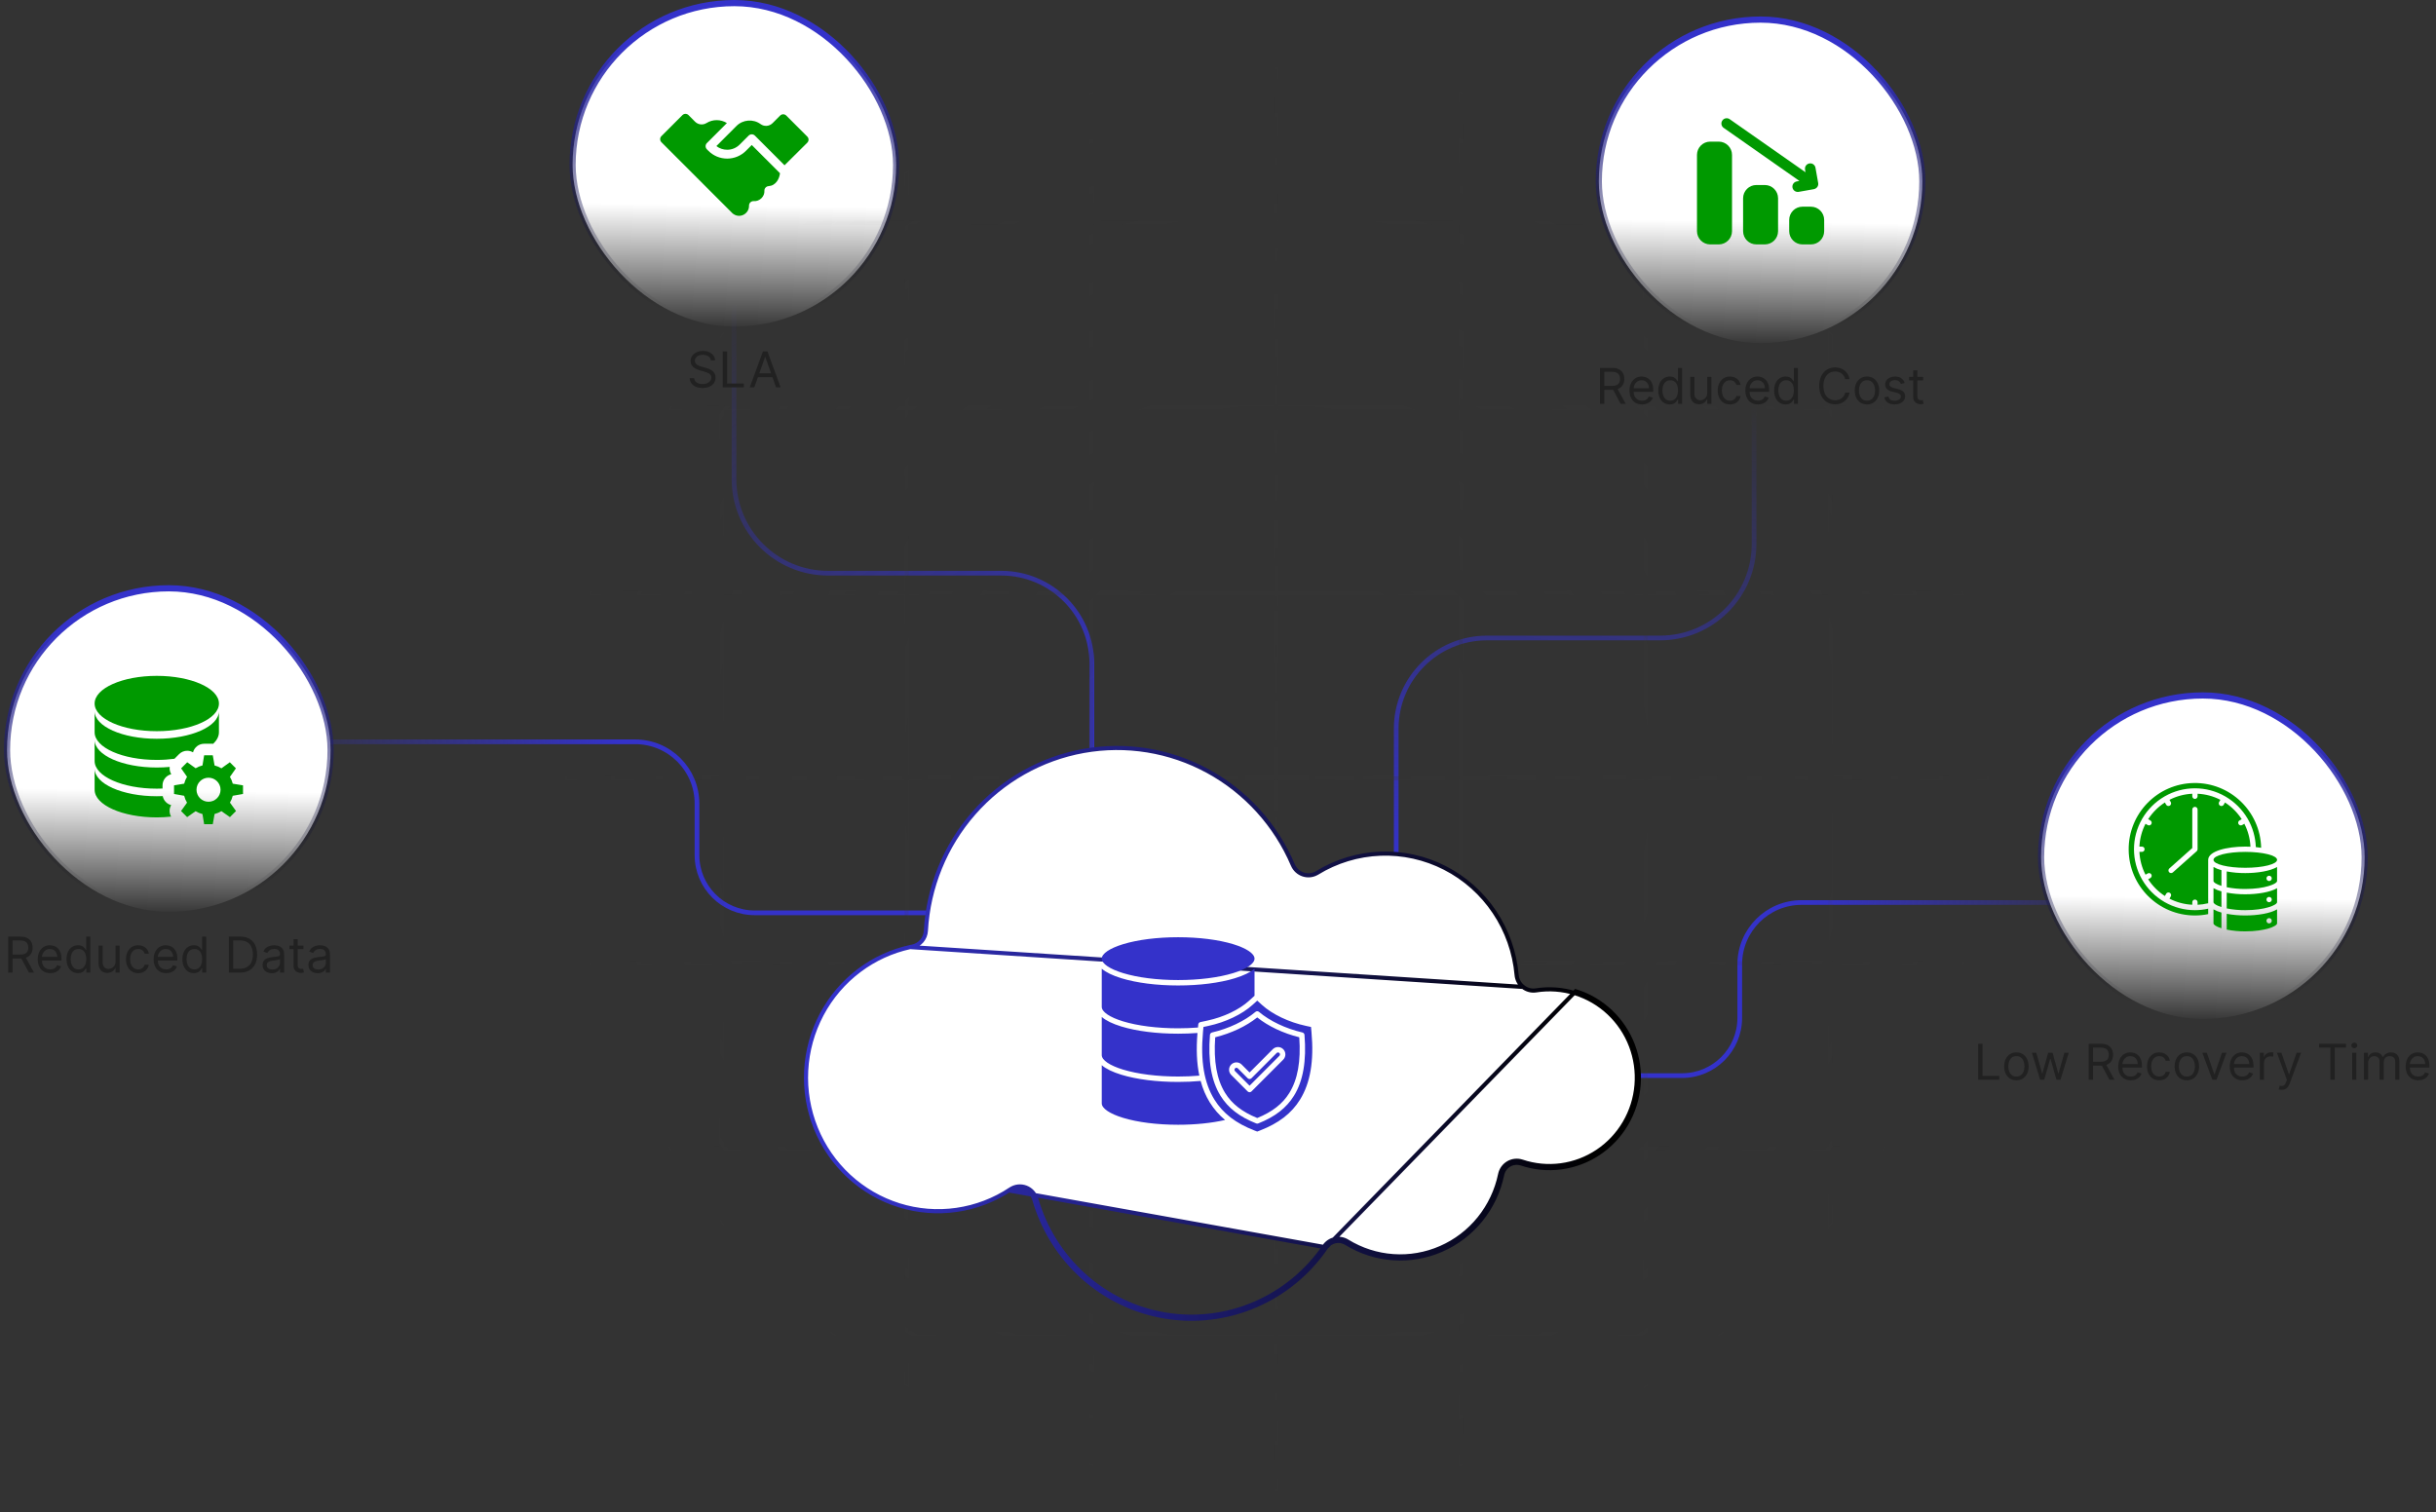<svg width="591" height="367" viewBox="0 0 591 367" fill="none" xmlns="http://www.w3.org/2000/svg">
<rect x="0" y="0" width="591" height="367" fill="#333333" stroke="none"/>
<path d="M264.895 185V161.084C264.895 148.934 255.045 139.084 242.895 139.084H200.898C188.295 139.084 178.079 128.868 178.079 116.266V74" stroke="url(#paint0_linear_810_5492)" stroke-width="1.141"/>
<path d="M338.738 209V176.811C338.738 164.661 348.588 154.811 360.738 154.811H402.735C415.337 154.811 425.554 144.595 425.554 131.993V78" stroke="url(#paint1_linear_810_5492)" stroke-width="1.141"/>
<path d="M502.388 219H437.083C428.798 219 422.083 225.716 422.083 234V247C422.083 254.732 415.815 261 408.083 261H372.664" stroke="url(#paint2_linear_810_5492)" stroke-width="1.141"/>
<path d="M78.293 180H154.099C162.384 180 169.099 186.716 169.099 195V207.5C169.099 215.232 175.367 221.5 183.099 221.5H224.98" stroke="url(#paint3_linear_810_5492)" stroke-width="1.141"/>
<rect x="1.707" y="142.75" width="78.5" height="78.5" rx="39.25" fill="url(#paint4_linear_810_5492)" stroke="url(#paint5_linear_810_5492)" stroke-width="1.5"/>
<g clip-path="url(#clip0_810_5492)">
<path d="M38.037 177.425C46.366 177.425 53.118 174.42 53.118 170.712C53.118 167.005 46.366 164 38.037 164C29.709 164 22.957 167.005 22.957 170.712C22.957 174.42 29.709 177.425 38.037 177.425Z" fill="#009900"/>
<path d="M41.529 195.364C40.472 195.095 39.683 194.233 39.484 193.18C39.007 193.201 38.524 193.212 38.037 193.212C29.707 193.212 22.957 190.21 22.957 186.5C22.957 188.048 22.957 189.083 22.957 191.632C22.957 195.341 29.707 198.345 38.037 198.345C39.235 198.345 40.396 198.276 41.514 198.158C41.029 197.297 41.007 196.235 41.529 195.364Z" fill="#009900"/>
<path d="M38.037 191.372C38.509 191.372 38.972 191.359 39.432 191.341V190.571C39.432 189.282 40.312 188.174 41.544 187.867C41.22 187.319 41.101 186.695 41.178 186.094C40.164 186.189 39.115 186.241 38.037 186.241C29.707 186.241 22.957 183.238 22.957 179.528C22.957 181.076 22.957 182.111 22.957 184.661C22.958 188.368 29.707 191.372 38.037 191.372Z" fill="#009900"/>
<path d="M38.036 184.398C39.525 184.398 40.962 184.299 42.322 184.12L43.449 182.993C43.988 182.452 44.702 182.175 45.422 182.175C45.906 182.175 46.391 182.301 46.828 182.556C47.146 181.341 48.248 180.475 49.525 180.475H51.617C51.655 180.475 51.692 180.484 51.729 180.485C52.611 179.633 53.115 178.686 53.115 177.686C53.115 176.323 53.115 174.904 53.115 172.554C53.115 176.262 46.365 179.266 38.035 179.266C29.704 179.266 22.957 176.262 22.957 172.554C22.957 174.102 22.957 175.137 22.957 177.686C22.957 181.394 29.706 184.398 38.036 184.398Z" fill="#009900"/>
<path d="M58.958 192.662V190.57L56.469 190.163C56.322 189.574 56.091 189.02 55.786 188.51L57.236 186.443L55.756 184.963L53.715 186.432C53.206 186.124 52.648 185.888 52.055 185.742L51.62 183.265H49.528L49.125 185.735C48.531 185.88 47.97 186.111 47.46 186.417L45.423 184.963L43.944 186.443L45.376 188.49C45.065 189.004 44.829 189.563 44.681 190.161L42.223 190.57V192.662L44.68 193.097C44.827 193.695 45.062 194.256 45.375 194.769L43.923 196.798L45.403 198.279L47.453 196.844C47.966 197.153 48.525 197.384 49.118 197.53L49.528 200H51.62L52.059 197.524C52.649 197.376 53.207 197.139 53.716 196.83L55.781 198.279L57.26 196.798L55.786 194.752C56.091 194.243 56.322 193.688 56.468 193.097L58.958 192.662ZM50.59 194.55C48.981 194.55 47.673 193.245 47.673 191.633C47.673 190.023 48.981 188.715 50.59 188.715C52.203 188.715 53.508 190.023 53.508 191.633C53.508 193.245 52.203 194.55 50.59 194.55Z" fill="#009900"/>
</g>
<path d="M1.994 236V227.273H4.943C5.625 227.273 6.185 227.389 6.622 227.622C7.06 227.852 7.384 228.169 7.594 228.572C7.804 228.976 7.909 229.435 7.909 229.949C7.909 230.463 7.804 230.919 7.594 231.317C7.384 231.714 7.061 232.027 6.626 232.254C6.192 232.479 5.636 232.591 4.96 232.591H2.574V231.636H4.926C5.392 231.636 5.767 231.568 6.051 231.432C6.338 231.295 6.545 231.102 6.673 230.852C6.804 230.599 6.869 230.298 6.869 229.949C6.869 229.599 6.804 229.294 6.673 229.033C6.543 228.771 6.334 228.57 6.047 228.428C5.76 228.283 5.381 228.21 4.909 228.21H3.051V236H1.994ZM6.102 232.08L8.25 236H7.023L4.909 232.08H6.102ZM12.208 236.136C11.577 236.136 11.033 235.997 10.576 235.719C10.121 235.438 9.77 235.045 9.523 234.543C9.279 234.037 9.157 233.449 9.157 232.778C9.157 232.108 9.279 231.517 9.523 231.006C9.77 230.491 10.114 230.091 10.554 229.804C10.998 229.514 11.515 229.369 12.105 229.369C12.446 229.369 12.783 229.426 13.115 229.54C13.448 229.653 13.75 229.838 14.023 230.094C14.296 230.347 14.513 230.682 14.675 231.099C14.837 231.517 14.918 232.031 14.918 232.642V233.068H9.873V232.199H13.895C13.895 231.83 13.821 231.5 13.674 231.21C13.529 230.92 13.321 230.692 13.052 230.524C12.784 230.357 12.469 230.273 12.105 230.273C11.705 230.273 11.358 230.372 11.066 230.571C10.776 230.767 10.553 231.023 10.397 231.338C10.24 231.653 10.162 231.991 10.162 232.352V232.932C10.162 233.426 10.248 233.845 10.418 234.189C10.591 234.53 10.831 234.79 11.138 234.969C11.445 235.145 11.802 235.233 12.208 235.233C12.472 235.233 12.711 235.196 12.924 235.122C13.14 235.045 13.326 234.932 13.482 234.781C13.638 234.628 13.759 234.437 13.844 234.21L14.816 234.483C14.713 234.812 14.541 235.102 14.3 235.352C14.059 235.599 13.76 235.793 13.405 235.932C13.05 236.068 12.651 236.136 12.208 236.136ZM18.919 236.136C18.374 236.136 17.892 235.999 17.475 235.723C17.057 235.445 16.73 235.053 16.495 234.547C16.259 234.038 16.141 233.438 16.141 232.744C16.141 232.057 16.259 231.46 16.495 230.955C16.73 230.449 17.059 230.058 17.479 229.783C17.899 229.507 18.385 229.369 18.936 229.369C19.363 229.369 19.699 229.44 19.946 229.582C20.196 229.722 20.387 229.881 20.517 230.06C20.651 230.236 20.755 230.381 20.828 230.494H20.914V227.273H21.919V236H20.948V234.994H20.828C20.755 235.114 20.649 235.264 20.513 235.446C20.377 235.625 20.182 235.786 19.929 235.928C19.677 236.067 19.34 236.136 18.919 236.136ZM19.056 235.233C19.459 235.233 19.8 235.128 20.078 234.918C20.357 234.705 20.569 234.411 20.713 234.036C20.858 233.658 20.931 233.222 20.931 232.727C20.931 232.239 20.86 231.811 20.718 231.445C20.576 231.075 20.365 230.788 20.087 230.584C19.809 230.376 19.465 230.273 19.056 230.273C18.63 230.273 18.274 230.382 17.99 230.601C17.709 230.817 17.497 231.111 17.355 231.483C17.216 231.852 17.147 232.267 17.147 232.727C17.147 233.193 17.218 233.616 17.36 233.997C17.505 234.375 17.718 234.676 17.999 234.901C18.283 235.122 18.635 235.233 19.056 235.233ZM28.026 233.324V229.455H29.032V236H28.026V234.892H27.958C27.804 235.224 27.566 235.507 27.242 235.74C26.918 235.97 26.509 236.085 26.015 236.085C25.605 236.085 25.242 235.996 24.924 235.817C24.605 235.635 24.355 235.362 24.174 234.999C23.992 234.632 23.901 234.17 23.901 233.614V229.455H24.907V233.545C24.907 234.023 25.04 234.403 25.307 234.688C25.577 234.972 25.921 235.114 26.338 235.114C26.588 235.114 26.843 235.05 27.101 234.922C27.363 234.794 27.581 234.598 27.758 234.334C27.936 234.07 28.026 233.733 28.026 233.324ZM33.533 236.136C32.919 236.136 32.391 235.991 31.947 235.702C31.504 235.412 31.163 235.013 30.925 234.504C30.686 233.996 30.567 233.415 30.567 232.761C30.567 232.097 30.689 231.51 30.933 231.001C31.18 230.49 31.524 230.091 31.965 229.804C32.408 229.514 32.925 229.369 33.516 229.369C33.976 229.369 34.391 229.455 34.76 229.625C35.129 229.795 35.432 230.034 35.668 230.341C35.903 230.648 36.05 231.006 36.106 231.415H35.101C35.024 231.116 34.854 230.852 34.59 230.622C34.328 230.389 33.976 230.273 33.533 230.273C33.141 230.273 32.797 230.375 32.501 230.58C32.209 230.781 31.98 231.067 31.815 231.436C31.653 231.803 31.572 232.233 31.572 232.727C31.572 233.233 31.652 233.673 31.811 234.048C31.973 234.423 32.2 234.714 32.493 234.922C32.788 235.129 33.135 235.233 33.533 235.233C33.794 235.233 34.031 235.188 34.244 235.097C34.457 235.006 34.638 234.875 34.785 234.705C34.933 234.534 35.038 234.33 35.101 234.091H36.106C36.05 234.477 35.909 234.825 35.685 235.135C35.463 235.442 35.169 235.686 34.803 235.868C34.439 236.047 34.016 236.136 33.533 236.136ZM40.321 236.136C39.69 236.136 39.146 235.997 38.689 235.719C38.234 235.438 37.883 235.045 37.636 234.543C37.392 234.037 37.27 233.449 37.27 232.778C37.27 232.108 37.392 231.517 37.636 231.006C37.883 230.491 38.227 230.091 38.668 229.804C39.111 229.514 39.628 229.369 40.219 229.369C40.56 229.369 40.896 229.426 41.229 229.54C41.561 229.653 41.864 229.838 42.136 230.094C42.409 230.347 42.626 230.682 42.788 231.099C42.95 231.517 43.031 232.031 43.031 232.642V233.068H37.986V232.199H42.008C42.008 231.83 41.935 231.5 41.787 231.21C41.642 230.92 41.435 230.692 41.165 230.524C40.898 230.357 40.582 230.273 40.219 230.273C39.818 230.273 39.472 230.372 39.179 230.571C38.889 230.767 38.666 231.023 38.51 231.338C38.354 231.653 38.276 231.991 38.276 232.352V232.932C38.276 233.426 38.361 233.845 38.531 234.189C38.705 234.53 38.945 234.79 39.251 234.969C39.558 235.145 39.915 235.233 40.321 235.233C40.585 235.233 40.824 235.196 41.037 235.122C41.253 235.045 41.439 234.932 41.595 234.781C41.751 234.628 41.872 234.437 41.957 234.21L42.929 234.483C42.827 234.812 42.655 235.102 42.413 235.352C42.172 235.599 41.874 235.793 41.519 235.932C41.163 236.068 40.764 236.136 40.321 236.136ZM47.033 236.136C46.487 236.136 46.006 235.999 45.588 235.723C45.17 235.445 44.844 235.053 44.608 234.547C44.372 234.038 44.254 233.438 44.254 232.744C44.254 232.057 44.372 231.46 44.608 230.955C44.844 230.449 45.172 230.058 45.592 229.783C46.013 229.507 46.499 229.369 47.05 229.369C47.476 229.369 47.812 229.44 48.06 229.582C48.31 229.722 48.5 229.881 48.631 230.06C48.764 230.236 48.868 230.381 48.942 230.494H49.027V227.273H50.033V236H49.061V234.994H48.942C48.868 235.114 48.763 235.264 48.626 235.446C48.49 235.625 48.295 235.786 48.043 235.928C47.79 236.067 47.453 236.136 47.033 236.136ZM47.169 235.233C47.572 235.233 47.913 235.128 48.192 234.918C48.47 234.705 48.682 234.411 48.827 234.036C48.972 233.658 49.044 233.222 49.044 232.727C49.044 232.239 48.973 231.811 48.831 231.445C48.689 231.075 48.479 230.788 48.2 230.584C47.922 230.376 47.578 230.273 47.169 230.273C46.743 230.273 46.388 230.382 46.104 230.601C45.822 230.817 45.611 231.111 45.469 231.483C45.33 231.852 45.26 232.267 45.26 232.727C45.26 233.193 45.331 233.616 45.473 233.997C45.618 234.375 45.831 234.676 46.112 234.901C46.396 235.122 46.749 235.233 47.169 235.233ZM58.219 236H55.526V227.273H58.338C59.185 227.273 59.909 227.447 60.511 227.797C61.114 228.143 61.575 228.642 61.896 229.293C62.217 229.94 62.378 230.716 62.378 231.619C62.378 232.528 62.216 233.311 61.892 233.967C61.568 234.621 61.097 235.124 60.477 235.476C59.858 235.825 59.105 236 58.219 236ZM56.582 235.062H58.151C58.872 235.062 59.47 234.923 59.945 234.645C60.419 234.366 60.773 233.97 61.006 233.456C61.239 232.942 61.355 232.33 61.355 231.619C61.355 230.915 61.24 230.308 61.01 229.8C60.78 229.288 60.436 228.896 59.979 228.624C59.521 228.348 58.952 228.21 58.27 228.21H56.582V235.062ZM65.94 236.153C65.526 236.153 65.149 236.075 64.811 235.919C64.473 235.76 64.204 235.531 64.006 235.233C63.807 234.932 63.707 234.568 63.707 234.142C63.707 233.767 63.781 233.463 63.929 233.23C64.077 232.994 64.274 232.81 64.521 232.676C64.769 232.543 65.041 232.443 65.34 232.378C65.641 232.31 65.943 232.256 66.247 232.216C66.645 232.165 66.967 232.126 67.215 232.101C67.465 232.072 67.646 232.026 67.76 231.96C67.876 231.895 67.935 231.781 67.935 231.619V231.585C67.935 231.165 67.82 230.838 67.59 230.605C67.362 230.372 67.017 230.256 66.554 230.256C66.074 230.256 65.697 230.361 65.425 230.571C65.152 230.781 64.96 231.006 64.849 231.244L63.895 230.903C64.065 230.506 64.293 230.196 64.577 229.974C64.864 229.75 65.176 229.594 65.514 229.506C65.855 229.415 66.19 229.369 66.52 229.369C66.73 229.369 66.972 229.395 67.244 229.446C67.52 229.494 67.785 229.595 68.041 229.749C68.3 229.902 68.514 230.134 68.685 230.443C68.855 230.753 68.94 231.168 68.94 231.688V236H67.935V235.114H67.883C67.815 235.256 67.702 235.408 67.543 235.57C67.383 235.732 67.172 235.869 66.908 235.983C66.644 236.097 66.321 236.153 65.94 236.153ZM66.094 235.25C66.492 235.25 66.827 235.172 67.099 235.016C67.375 234.859 67.582 234.658 67.722 234.411C67.864 234.163 67.935 233.903 67.935 233.631V232.71C67.892 232.761 67.798 232.808 67.653 232.851C67.511 232.891 67.347 232.926 67.159 232.957C66.974 232.986 66.794 233.011 66.618 233.034C66.445 233.054 66.304 233.071 66.196 233.085C65.935 233.119 65.69 233.175 65.463 233.251C65.239 233.325 65.057 233.437 64.918 233.588C64.781 233.736 64.713 233.937 64.713 234.193C64.713 234.543 64.842 234.807 65.101 234.986C65.362 235.162 65.693 235.25 66.094 235.25ZM73.623 229.455V230.307H70.231V229.455H73.623ZM71.219 227.886H72.225V234.125C72.225 234.409 72.266 234.622 72.348 234.764C72.434 234.903 72.541 234.997 72.672 235.045C72.806 235.091 72.946 235.114 73.094 235.114C73.205 235.114 73.296 235.108 73.367 235.097C73.438 235.082 73.495 235.071 73.537 235.062L73.742 235.966C73.674 235.991 73.579 236.017 73.456 236.043C73.334 236.071 73.179 236.085 72.992 236.085C72.708 236.085 72.429 236.024 72.157 235.902C71.887 235.78 71.662 235.594 71.483 235.344C71.307 235.094 71.219 234.778 71.219 234.398V227.886ZM77.061 236.153C76.647 236.153 76.27 236.075 75.932 235.919C75.594 235.76 75.326 235.531 75.127 235.233C74.928 234.932 74.829 234.568 74.829 234.142C74.829 233.767 74.902 233.463 75.05 233.23C75.198 232.994 75.395 232.81 75.642 232.676C75.89 232.543 76.162 232.443 76.461 232.378C76.762 232.31 77.064 232.256 77.368 232.216C77.766 232.165 78.088 232.126 78.336 232.101C78.586 232.072 78.767 232.026 78.881 231.96C78.998 231.895 79.056 231.781 79.056 231.619V231.585C79.056 231.165 78.941 230.838 78.711 230.605C78.483 230.372 78.138 230.256 77.675 230.256C77.195 230.256 76.819 230.361 76.546 230.571C76.273 230.781 76.081 231.006 75.971 231.244L75.016 230.903C75.186 230.506 75.414 230.196 75.698 229.974C75.985 229.75 76.297 229.594 76.635 229.506C76.976 229.415 77.311 229.369 77.641 229.369C77.851 229.369 78.093 229.395 78.365 229.446C78.641 229.494 78.907 229.595 79.162 229.749C79.421 229.902 79.635 230.134 79.806 230.443C79.976 230.753 80.061 231.168 80.061 231.688V236H79.056V235.114H79.005C78.936 235.256 78.823 235.408 78.664 235.57C78.505 235.732 78.293 235.869 78.029 235.983C77.765 236.097 77.442 236.153 77.061 236.153ZM77.215 235.25C77.613 235.25 77.948 235.172 78.221 235.016C78.496 234.859 78.704 234.658 78.843 234.411C78.985 234.163 79.056 233.903 79.056 233.631V232.71C79.013 232.761 78.919 232.808 78.775 232.851C78.632 232.891 78.468 232.926 78.28 232.957C78.096 232.986 77.915 233.011 77.739 233.034C77.566 233.054 77.425 233.071 77.317 233.085C77.056 233.119 76.811 233.175 76.584 233.251C76.36 233.325 76.178 233.437 76.039 233.588C75.902 233.736 75.834 233.937 75.834 234.193C75.834 234.543 75.963 234.807 76.222 234.986C76.483 235.162 76.814 235.25 77.215 235.25Z" fill="#212121"/>
<rect x="138.914" y="0.75" width="78.5" height="78.5" rx="39.25" fill="url(#paint6_linear_810_5492)" stroke="url(#paint7_linear_810_5492)" stroke-width="1.5"/>
<g clip-path="url(#clip1_810_5492)">
<path d="M182.387 35.186L180.977 36.597C179.769 37.806 178.13 38.485 176.422 38.485C174.701 38.485 173.083 37.815 171.866 36.597L171.502 36.232C171.083 35.813 171.083 35.133 171.502 34.714L176.352 29.86C174.863 28.931 172.956 28.899 171.408 29.857C170.512 30.413 169.362 30.272 168.611 29.514L167.048 27.936C166.64 27.523 165.973 27.521 165.562 27.932L160.471 33.027C160.062 33.437 160.062 34.101 160.471 34.511L177.725 51.775C178.491 52.415 179.462 52.553 180.328 52.142C181.017 51.815 181.745 51.054 181.722 49.899C181.719 49.73 181.752 49.56 181.826 49.407C182.027 48.992 182.451 48.765 182.882 48.8C183.547 48.855 184.221 48.6 184.73 48.1C185.228 47.613 185.491 46.958 185.452 46.302C185.418 45.715 185.883 45.208 186.47 45.166C187.317 45.105 188.008 44.702 188.524 43.968C188.906 43.424 189.16 42.727 189.235 42.038L182.387 35.186Z" fill="#009900"/>
<path d="M195.855 33.142L190.757 28.04C190.348 27.63 189.684 27.63 189.274 28.04L187.439 29.876C186.646 30.67 185.418 30.768 184.519 30.11C182.744 28.812 180.236 29.005 178.685 30.56L173.801 35.448C174.548 36.025 175.46 36.338 176.42 36.338C177.568 36.338 178.647 35.891 179.458 35.078L181.627 32.908C181.837 32.699 182.111 32.594 182.386 32.594C182.66 32.594 182.935 32.699 183.144 32.908L190.336 40.105L195.855 34.625C196.265 34.215 196.265 33.551 195.855 33.142Z" fill="#009900"/>
</g>
<path d="M172.462 87.454C172.411 87.023 172.204 86.688 171.84 86.449C171.477 86.21 171.031 86.091 170.502 86.091C170.116 86.091 169.778 86.153 169.488 86.278C169.201 86.403 168.977 86.575 168.815 86.794C168.656 87.013 168.576 87.261 168.576 87.54C168.576 87.773 168.631 87.973 168.742 88.141C168.856 88.305 169.001 88.443 169.177 88.554C169.353 88.662 169.538 88.751 169.731 88.822C169.924 88.891 170.102 88.946 170.263 88.989L171.15 89.227C171.377 89.287 171.63 89.369 171.908 89.474C172.19 89.579 172.458 89.723 172.714 89.905C172.972 90.084 173.185 90.314 173.353 90.595C173.521 90.876 173.604 91.222 173.604 91.631C173.604 92.102 173.481 92.528 173.234 92.909C172.989 93.29 172.631 93.592 172.16 93.817C171.691 94.041 171.121 94.153 170.451 94.153C169.826 94.153 169.285 94.053 168.827 93.851C168.373 93.649 168.015 93.368 167.754 93.007C167.495 92.646 167.349 92.227 167.315 91.75H168.406C168.434 92.079 168.545 92.352 168.738 92.568C168.934 92.781 169.181 92.94 169.479 93.046C169.781 93.148 170.104 93.199 170.451 93.199C170.854 93.199 171.217 93.133 171.538 93.003C171.859 92.869 172.113 92.685 172.3 92.449C172.488 92.21 172.582 91.932 172.582 91.614C172.582 91.324 172.501 91.088 172.339 90.906C172.177 90.724 171.964 90.577 171.7 90.463C171.435 90.349 171.15 90.25 170.843 90.165L169.769 89.858C169.087 89.662 168.548 89.382 168.15 89.019C167.752 88.655 167.553 88.179 167.553 87.591C167.553 87.102 167.685 86.676 167.95 86.312C168.217 85.946 168.575 85.662 169.023 85.46C169.475 85.256 169.979 85.153 170.536 85.153C171.099 85.153 171.599 85.254 172.036 85.456C172.474 85.655 172.82 85.928 173.076 86.274C173.335 86.621 173.471 87.014 173.485 87.454H172.462ZM175.342 94V85.273H176.399V93.062H180.456V94H175.342ZM183.001 94H181.893L185.097 85.273H186.188L189.393 94H188.285L185.677 86.653H185.609L183.001 94ZM183.41 90.591H187.876V91.528H183.41V90.591Z" fill="#212121"/>
<path opacity="0.3" d="M175.134 367L175.134 11M219.96 367L219.96 11M264.785 367L264.785 11M309.611 367L309.611 11M354.437 367L354.437 11M399.263 367L399.263 11M444.088 367L444.088 11M132.176 54.049H487.42M132.176 98.971H487.42M132.176 143.892H487.42M132.176 188.813H487.42M132.176 233.734H487.42M132.176 278.655H487.42M132.176 323.576H487.42" stroke="url(#paint8_radial_810_5492)"/>
<path d="M220.791 229.811L221.339 229.699C222.232 229.516 223.039 229.039 223.634 228.343C224.229 227.648 224.579 226.774 224.63 225.857C225.219 215.283 229.319 205.222 236.266 197.302C243.213 189.382 252.599 184.069 262.902 182.221C273.205 180.374 283.823 182.1 293.036 187.121C302.248 192.143 309.516 200.165 313.661 209.889L313.661 209.89C313.894 210.434 314.239 210.921 314.674 211.319C315.108 211.718 315.622 212.018 316.182 212.199C316.741 212.38 317.333 212.438 317.917 212.369C318.5 212.3 319.062 212.106 319.565 211.799L319.566 211.799C324.206 208.957 329.484 207.357 334.903 207.149C340.322 206.941 345.704 208.132 350.543 210.609C355.382 213.087 359.52 216.77 362.565 221.313C365.61 225.855 367.462 231.107 367.948 236.574C367.997 237.14 368.16 237.69 368.427 238.191C368.695 238.69 369.061 239.13 369.504 239.482L220.791 229.811ZM220.791 229.811C216.359 230.783 212.178 232.698 208.528 235.43C204.728 238.274 201.596 241.935 199.359 246.15C197.121 250.365 195.833 255.029 195.588 259.807C195.342 264.586 196.145 269.36 197.938 273.787C199.732 278.214 202.472 282.184 205.96 285.412C209.449 288.64 213.6 291.047 218.116 292.46C222.632 293.873 227.401 294.257 232.081 293.585C236.761 292.912 241.236 291.2 245.185 288.571L245.186 288.571C245.724 288.214 246.337 287.99 246.977 287.916C247.617 287.842 248.265 287.921 248.869 288.146C249.473 288.372 250.016 288.737 250.454 289.212C250.892 289.687 251.214 290.259 251.394 290.882L251.394 290.883C253.464 298.09 257.51 304.555 263.063 309.528C268.616 314.502 275.448 317.781 282.766 318.985C290.085 320.19 297.591 319.271 304.415 316.335C311.238 313.398 317.101 308.565 321.321 302.394L321.321 302.394C321.918 301.524 322.82 300.916 323.846 300.696C324.873 300.475 325.943 300.658 326.839 301.208L326.84 301.209C330.223 303.296 334.051 304.53 338.003 304.808C341.954 305.087 345.914 304.402 349.55 302.81C353.186 301.218 356.392 298.766 358.897 295.66C361.403 292.553 363.135 288.883 363.947 284.958C364.065 284.388 364.301 283.849 364.638 283.376C364.976 282.904 365.409 282.508 365.908 282.214L365.911 282.213C366.411 281.923 366.965 281.742 367.539 281.68C368.113 281.618 368.693 281.678 369.243 281.855L369.249 281.857C372.291 282.879 375.523 283.189 378.701 282.764C381.88 282.339 384.921 281.189 387.597 279.401C390.273 277.614 392.514 275.235 394.149 272.443C395.785 269.652 396.774 266.52 397.04 263.285C397.306 260.05 396.844 256.797 395.686 253.769C394.529 250.742 392.709 248.02 390.361 245.809C388.014 243.598 385.202 241.955 382.137 241.004C379.073 240.053 375.834 239.818 372.667 240.316C372.111 240.405 371.543 240.377 370.999 240.234C370.455 240.09 369.946 239.834 369.505 239.482L220.791 229.811ZM321.734 302.677C322.258 301.912 323.052 301.378 323.952 301.185C324.852 300.991 325.791 301.152 326.578 301.634C330.029 303.763 333.935 305.023 337.968 305.307C342 305.592 346.041 304.892 349.751 303.268C353.461 301.644 356.731 299.142 359.286 295.974C361.842 292.805 363.608 289.062 364.437 285.059C364.541 284.557 364.748 284.083 365.045 283.667C365.342 283.251 365.723 282.903 366.161 282.646C366.601 282.391 367.089 282.231 367.593 282.177C368.097 282.123 368.606 282.175 369.089 282.331C372.205 283.377 375.514 283.695 378.768 283.259C382.022 282.824 385.136 281.647 387.875 279.817C390.614 277.987 392.907 275.553 394.581 272.696C396.255 269.839 397.266 266.636 397.538 263.326C397.811 260.017 397.337 256.688 396.154 253.591C394.97 250.494 393.106 247.708 390.704 245.445C388.302 243.182 385.423 241.501 382.286 240.526L321.734 302.677ZM321.734 302.677C317.46 308.925 311.524 313.82 304.612 316.794C297.701 319.768 290.098 320.699 282.685 319.478C275.272 318.258 268.353 314.937 262.729 309.901C257.106 304.864 253.009 298.318 250.914 291.021C250.755 290.472 250.472 289.969 250.087 289.551C249.701 289.133 249.224 288.813 248.694 288.615C248.164 288.417 247.596 288.348 247.035 288.413C246.473 288.477 245.935 288.674 245.462 288.987L321.734 302.677Z" fill="white" stroke="url(#paint9_linear_810_5492)"/>
<path fill-rule="evenodd" clip-rule="evenodd" d="M267.297 232.618C267.297 231.409 269.23 230.098 272.463 229.112C276.035 228.022 280.78 227.422 285.829 227.422C290.878 227.422 295.625 228.022 299.196 229.112C302.429 230.098 304.362 231.409 304.362 232.618C304.362 233.828 302.429 235.138 299.196 236.125C295.624 237.214 290.878 237.814 285.829 237.814C280.78 237.814 276.034 237.214 272.463 236.125C269.23 235.138 267.297 233.828 267.297 232.618ZM285.829 239.126C280.655 239.126 275.771 238.507 272.083 237.38C269.922 236.722 268.32 235.938 267.297 235.055V244.322C267.297 245.535 269.225 246.848 272.454 247.832C276.016 248.92 280.767 249.519 285.83 249.519C287.464 249.519 289.081 249.454 290.644 249.331L290.71 248.597C290.732 248.31 290.943 248.075 291.223 248.015L292.919 247.651C296.861 246.803 300.63 245.015 302.996 242.868L304.363 241.627V235.055C303.34 235.938 301.738 236.722 299.577 237.38C295.889 238.507 291.004 239.126 285.829 239.126ZM285.829 250.831C280.642 250.831 275.752 250.212 272.07 249.088C269.917 248.432 268.315 247.649 267.297 246.766V256.027C267.297 257.241 269.225 258.552 272.454 259.538C276.016 260.624 280.767 261.223 285.83 261.223C287.581 261.223 289.309 261.15 290.973 261.008C290.339 258.009 290.192 254.574 290.522 250.656C288.996 250.771 287.42 250.831 285.829 250.831ZM285.829 262.536C280.642 262.536 275.752 261.917 272.07 260.793C269.917 260.136 268.315 259.353 267.297 258.47V267.731C267.297 268.945 269.225 270.256 272.454 271.242C276.016 272.329 280.767 272.927 285.83 272.927C289.969 272.927 293.952 272.518 297.215 271.769C295.742 270.54 294.523 269.134 293.518 267.518C292.549 265.959 291.808 264.223 291.286 262.297C289.522 262.455 287.687 262.536 285.829 262.536ZM291.857 250.446L291.969 249.197L293.192 248.934C297.353 248.04 301.345 246.136 303.876 243.84L305.019 242.803L306.162 243.84C308.688 246.136 312.684 248.04 316.841 248.934L318.065 249.197L318.18 250.446C318.814 257.43 317.907 262.788 315.404 266.824C313.328 270.178 310.221 272.566 305.631 274.342L305.02 274.578L304.403 274.342C299.814 272.566 296.711 270.178 294.631 266.824C292.129 262.787 291.219 257.43 291.857 250.446ZM304.778 272.607C304.854 272.637 304.934 272.653 305.019 272.653C305.1 272.653 305.179 272.637 305.26 272.607C309.336 270.989 312.087 268.857 313.922 265.901C316.158 262.293 316.997 257.457 316.484 251.12C316.462 250.836 316.256 250.6 315.98 250.535C311.926 249.588 308.082 247.765 305.439 245.533C305.198 245.328 304.841 245.328 304.595 245.533C301.952 247.765 298.112 249.588 294.054 250.535C293.777 250.6 293.576 250.836 293.55 251.12C293.041 257.458 293.881 262.293 296.113 265.901C297.946 268.857 300.701 270.989 304.778 272.607ZM294.822 251.7C298.742 250.721 302.326 249.028 305.019 246.883C307.711 249.028 311.296 250.721 315.216 251.7C315.626 257.513 314.836 261.935 312.809 265.208C311.167 267.857 308.688 269.794 305.019 271.29C301.348 269.794 298.866 267.857 297.228 265.208C295.196 261.935 294.411 257.513 294.822 251.7ZM301.237 258.31C300.541 257.612 299.407 257.612 298.71 258.31C298.014 259.008 298.014 260.145 298.71 260.842L302.697 264.841C302.827 264.969 302.996 265.034 303.161 265.034C303.33 265.034 303.496 264.969 303.625 264.841L311.322 257.126C312.022 256.427 312.022 255.292 311.322 254.593C310.625 253.895 309.491 253.895 308.795 254.593L303.161 260.24L301.237 258.31ZM303.626 261.632C303.372 261.888 302.956 261.888 302.697 261.632L300.314 259.238C300.22 259.145 300.095 259.098 299.974 259.098C299.849 259.098 299.729 259.145 299.635 259.238C299.447 259.425 299.447 259.728 299.635 259.915L303.162 263.449L310.4 256.197C310.587 256.011 310.587 255.707 310.4 255.521C310.212 255.334 309.908 255.334 309.725 255.521L303.626 261.632Z" fill="#3432CA"/>
<rect x="387.887" y="4.75" width="78.5" height="78.5" rx="39.25" fill="url(#paint10_linear_810_5492)" stroke="url(#paint11_linear_810_5492)" stroke-width="1.5"/>
<path d="M442.564 53.369V56.094C442.564 57.869 441.124 59.309 439.35 59.309H437.292C435.518 59.309 434.078 57.869 434.078 56.094V53.369C434.078 51.594 435.518 50.154 437.292 50.154H439.35C441.124 50.154 442.564 51.594 442.564 53.369Z" fill="#009900"/>
<path d="M431.38 48.11V56.094C431.38 57.868 429.94 59.308 428.166 59.308H426.109C424.335 59.308 422.895 57.868 422.895 56.094V48.11C422.895 46.336 424.335 44.895 426.109 44.895H428.166C429.94 44.895 431.38 46.336 431.38 48.11Z" fill="#009900"/>
<path d="M420.206 37.581V56.095C420.206 57.869 418.753 59.309 416.991 59.309H414.921C413.147 59.309 411.707 57.869 411.707 56.095V37.581C411.707 35.806 413.147 34.366 414.921 34.366H416.991C418.753 34.366 420.206 35.806 420.206 37.581Z" fill="#009900"/>
<path d="M418.173 31.023C417.595 30.625 417.453 29.814 417.865 29.236C418.263 28.657 419.073 28.516 419.652 28.927L438.038 41.797L437.922 41.154C437.806 40.447 438.269 39.779 438.976 39.663C439.671 39.535 440.339 40.01 440.455 40.705C440.478 40.834 441.153 44.649 441.111 44.407C441.215 45.033 440.89 45.697 440.082 45.899H440.069C435.915 46.619 436.458 46.567 436.135 46.567C435.531 46.567 434.991 46.13 434.875 45.513C434.746 44.806 435.222 44.15 435.916 44.022L436.559 43.906L418.173 31.023Z" fill="#009900"/>
<path d="M388.168 98V89.273H391.117C391.799 89.273 392.358 89.389 392.796 89.622C393.233 89.852 393.557 90.169 393.768 90.572C393.978 90.976 394.083 91.435 394.083 91.949C394.083 92.463 393.978 92.919 393.768 93.317C393.557 93.715 393.235 94.027 392.8 94.254C392.366 94.479 391.81 94.591 391.134 94.591H388.748V93.636H391.1C391.566 93.636 391.941 93.568 392.225 93.432C392.512 93.296 392.719 93.102 392.847 92.852C392.978 92.599 393.043 92.298 393.043 91.949C393.043 91.599 392.978 91.294 392.847 91.033C392.716 90.771 392.508 90.57 392.221 90.428C391.934 90.283 391.555 90.21 391.083 90.21H389.225V98H388.168ZM392.276 94.079L394.424 98H393.197L391.083 94.079H392.276ZM398.382 98.136C397.751 98.136 397.207 97.997 396.749 97.719C396.295 97.438 395.944 97.046 395.697 96.543C395.453 96.037 395.33 95.449 395.33 94.778C395.33 94.108 395.453 93.517 395.697 93.006C395.944 92.492 396.288 92.091 396.728 91.804C397.171 91.514 397.688 91.369 398.279 91.369C398.62 91.369 398.957 91.426 399.289 91.54C399.622 91.653 399.924 91.838 400.197 92.094C400.47 92.347 400.687 92.682 400.849 93.099C401.011 93.517 401.092 94.031 401.092 94.642V95.068H396.046V94.199H400.069C400.069 93.829 399.995 93.5 399.847 93.21C399.703 92.921 399.495 92.692 399.225 92.524C398.958 92.356 398.643 92.273 398.279 92.273C397.879 92.273 397.532 92.372 397.24 92.571C396.95 92.767 396.727 93.023 396.57 93.338C396.414 93.653 396.336 93.992 396.336 94.352V94.932C396.336 95.426 396.421 95.845 396.592 96.189C396.765 96.53 397.005 96.79 397.312 96.969C397.619 97.145 397.975 97.233 398.382 97.233C398.646 97.233 398.884 97.196 399.097 97.122C399.313 97.046 399.499 96.932 399.656 96.781C399.812 96.628 399.933 96.438 400.018 96.21L400.99 96.483C400.887 96.812 400.715 97.102 400.474 97.352C400.232 97.599 399.934 97.793 399.579 97.932C399.224 98.068 398.825 98.136 398.382 98.136ZM405.093 98.136C404.548 98.136 404.066 97.999 403.649 97.723C403.231 97.445 402.904 97.053 402.669 96.547C402.433 96.038 402.315 95.438 402.315 94.744C402.315 94.057 402.433 93.46 402.669 92.954C402.904 92.449 403.232 92.058 403.653 91.783C404.073 91.507 404.559 91.369 405.11 91.369C405.536 91.369 405.873 91.44 406.12 91.582C406.37 91.722 406.561 91.881 406.691 92.06C406.825 92.236 406.928 92.381 407.002 92.494H407.088V89.273H408.093V98H407.122V96.994H407.002C406.928 97.114 406.823 97.264 406.687 97.446C406.551 97.625 406.356 97.785 406.103 97.928C405.85 98.067 405.514 98.136 405.093 98.136ZM405.23 97.233C405.633 97.233 405.974 97.128 406.252 96.918C406.531 96.704 406.742 96.41 406.887 96.035C407.032 95.658 407.105 95.222 407.105 94.727C407.105 94.239 407.034 93.811 406.892 93.445C406.749 93.075 406.539 92.788 406.261 92.584C405.982 92.376 405.639 92.273 405.23 92.273C404.803 92.273 404.448 92.382 404.164 92.601C403.883 92.817 403.671 93.111 403.529 93.483C403.39 93.852 403.32 94.267 403.32 94.727C403.32 95.193 403.392 95.617 403.534 95.997C403.678 96.375 403.892 96.676 404.173 96.901C404.457 97.122 404.809 97.233 405.23 97.233ZM414.2 95.324V91.454H415.205V98H414.2V96.892H414.132C413.978 97.224 413.74 97.507 413.416 97.74C413.092 97.97 412.683 98.085 412.188 98.085C411.779 98.085 411.416 97.996 411.097 97.817C410.779 97.635 410.529 97.362 410.347 96.999C410.166 96.632 410.075 96.171 410.075 95.614V91.454H411.08V95.546C411.08 96.023 411.214 96.403 411.481 96.688C411.751 96.972 412.095 97.114 412.512 97.114C412.762 97.114 413.017 97.05 413.275 96.922C413.536 96.794 413.755 96.598 413.931 96.334C414.11 96.07 414.2 95.733 414.2 95.324ZM419.706 98.136C419.093 98.136 418.564 97.992 418.121 97.702C417.678 97.412 417.337 97.013 417.099 96.504C416.86 95.996 416.741 95.415 416.741 94.761C416.741 94.097 416.863 93.51 417.107 93.001C417.354 92.49 417.698 92.091 418.138 91.804C418.581 91.514 419.099 91.369 419.689 91.369C420.15 91.369 420.564 91.454 420.934 91.625C421.303 91.796 421.606 92.034 421.841 92.341C422.077 92.648 422.224 93.006 422.28 93.415H421.275C421.198 93.117 421.028 92.852 420.763 92.622C420.502 92.389 420.15 92.273 419.706 92.273C419.314 92.273 418.971 92.375 418.675 92.579C418.383 92.781 418.154 93.067 417.989 93.436C417.827 93.803 417.746 94.233 417.746 94.727C417.746 95.233 417.826 95.673 417.985 96.048C418.147 96.423 418.374 96.715 418.667 96.922C418.962 97.129 419.309 97.233 419.706 97.233C419.968 97.233 420.205 97.188 420.418 97.097C420.631 97.006 420.812 96.875 420.959 96.704C421.107 96.534 421.212 96.329 421.275 96.091H422.28C422.224 96.477 422.083 96.825 421.858 97.135C421.637 97.442 421.343 97.686 420.976 97.868C420.613 98.047 420.189 98.136 419.706 98.136ZM426.495 98.136C425.864 98.136 425.32 97.997 424.863 97.719C424.408 97.438 424.057 97.046 423.81 96.543C423.566 96.037 423.444 95.449 423.444 94.778C423.444 94.108 423.566 93.517 423.81 93.006C424.057 92.492 424.401 92.091 424.841 91.804C425.285 91.514 425.802 91.369 426.393 91.369C426.733 91.369 427.07 91.426 427.403 91.54C427.735 91.653 428.037 91.838 428.31 92.094C428.583 92.347 428.8 92.682 428.962 93.099C429.124 93.517 429.205 94.031 429.205 94.642V95.068H424.16V94.199H428.182C428.182 93.829 428.108 93.5 427.961 93.21C427.816 92.921 427.608 92.692 427.339 92.524C427.072 92.356 426.756 92.273 426.393 92.273C425.992 92.273 425.645 92.372 425.353 92.571C425.063 92.767 424.84 93.023 424.684 93.338C424.528 93.653 424.449 93.992 424.449 94.352V94.932C424.449 95.426 424.535 95.845 424.705 96.189C424.878 96.53 425.118 96.79 425.425 96.969C425.732 97.145 426.089 97.233 426.495 97.233C426.759 97.233 426.998 97.196 427.211 97.122C427.427 97.046 427.613 96.932 427.769 96.781C427.925 96.628 428.046 96.438 428.131 96.21L429.103 96.483C429.001 96.812 428.829 97.102 428.587 97.352C428.346 97.599 428.047 97.793 427.692 97.932C427.337 98.068 426.938 98.136 426.495 98.136ZM433.206 98.136C432.661 98.136 432.18 97.999 431.762 97.723C431.344 97.445 431.018 97.053 430.782 96.547C430.546 96.038 430.428 95.438 430.428 94.744C430.428 94.057 430.546 93.46 430.782 92.954C431.018 92.449 431.346 92.058 431.766 91.783C432.187 91.507 432.672 91.369 433.224 91.369C433.65 91.369 433.986 91.44 434.233 91.582C434.483 91.722 434.674 91.881 434.805 92.06C434.938 92.236 435.042 92.381 435.116 92.494H435.201V89.273H436.206V98H435.235V96.994H435.116C435.042 97.114 434.937 97.264 434.8 97.446C434.664 97.625 434.469 97.785 434.216 97.928C433.964 98.067 433.627 98.136 433.206 98.136ZM433.343 97.233C433.746 97.233 434.087 97.128 434.366 96.918C434.644 96.704 434.856 96.41 435.001 96.035C435.145 95.658 435.218 95.222 435.218 94.727C435.218 94.239 435.147 93.811 435.005 93.445C434.863 93.075 434.653 92.788 434.374 92.584C434.096 92.376 433.752 92.273 433.343 92.273C432.917 92.273 432.562 92.382 432.278 92.601C431.996 92.817 431.785 93.111 431.643 93.483C431.503 93.852 431.434 94.267 431.434 94.727C431.434 95.193 431.505 95.617 431.647 95.997C431.792 96.375 432.005 96.676 432.286 96.901C432.57 97.122 432.922 97.233 433.343 97.233ZM448.722 92H447.665C447.603 91.696 447.493 91.429 447.337 91.199C447.184 90.969 446.996 90.776 446.775 90.619C446.556 90.46 446.313 90.341 446.046 90.261C445.779 90.182 445.501 90.142 445.211 90.142C444.682 90.142 444.204 90.276 443.775 90.543C443.349 90.81 443.009 91.203 442.756 91.723C442.506 92.243 442.381 92.881 442.381 93.636C442.381 94.392 442.506 95.03 442.756 95.55C443.009 96.07 443.349 96.463 443.775 96.73C444.204 96.997 444.682 97.131 445.211 97.131C445.501 97.131 445.779 97.091 446.046 97.011C446.313 96.932 446.556 96.814 446.775 96.658C446.996 96.499 447.184 96.304 447.337 96.074C447.493 95.841 447.603 95.574 447.665 95.273H448.722C448.643 95.719 448.498 96.118 448.287 96.47C448.077 96.822 447.816 97.122 447.503 97.369C447.191 97.614 446.84 97.8 446.451 97.928C446.064 98.055 445.651 98.119 445.211 98.119C444.466 98.119 443.805 97.938 443.225 97.574C442.645 97.21 442.189 96.693 441.857 96.023C441.525 95.352 441.358 94.557 441.358 93.636C441.358 92.716 441.525 91.921 441.857 91.25C442.189 90.579 442.645 90.062 443.225 89.699C443.805 89.335 444.466 89.153 445.211 89.153C445.651 89.153 446.064 89.217 446.451 89.345C446.84 89.473 447.191 89.66 447.503 89.908C447.816 90.152 448.077 90.45 448.287 90.803C448.498 91.152 448.643 91.551 448.722 92ZM452.953 98.136C452.362 98.136 451.843 97.996 451.397 97.715C450.954 97.433 450.607 97.04 450.357 96.534C450.11 96.028 449.987 95.438 449.987 94.761C449.987 94.079 450.11 93.484 450.357 92.976C450.607 92.467 450.954 92.072 451.397 91.791C451.843 91.51 452.362 91.369 452.953 91.369C453.544 91.369 454.061 91.51 454.504 91.791C454.95 92.072 455.296 92.467 455.544 92.976C455.794 93.484 455.919 94.079 455.919 94.761C455.919 95.438 455.794 96.028 455.544 96.534C455.296 97.04 454.95 97.433 454.504 97.715C454.061 97.996 453.544 98.136 452.953 98.136ZM452.953 97.233C453.401 97.233 453.771 97.118 454.061 96.888C454.35 96.658 454.565 96.355 454.704 95.98C454.843 95.605 454.913 95.199 454.913 94.761C454.913 94.324 454.843 93.916 454.704 93.538C454.565 93.16 454.35 92.855 454.061 92.622C453.771 92.389 453.401 92.273 452.953 92.273C452.504 92.273 452.134 92.389 451.845 92.622C451.555 92.855 451.34 93.16 451.201 93.538C451.062 93.916 450.992 94.324 450.992 94.761C450.992 95.199 451.062 95.605 451.201 95.98C451.34 96.355 451.555 96.658 451.845 96.888C452.134 97.118 452.504 97.233 452.953 97.233ZM462.09 92.921L461.187 93.176C461.13 93.026 461.046 92.879 460.935 92.737C460.827 92.592 460.68 92.473 460.492 92.379C460.305 92.285 460.064 92.239 459.772 92.239C459.371 92.239 459.037 92.331 458.77 92.516C458.506 92.697 458.374 92.929 458.374 93.21C458.374 93.46 458.465 93.658 458.647 93.803C458.829 93.947 459.113 94.068 459.499 94.165L460.471 94.403C461.056 94.546 461.492 94.763 461.779 95.055C462.066 95.345 462.209 95.719 462.209 96.176C462.209 96.551 462.101 96.886 461.885 97.182C461.672 97.477 461.374 97.71 460.991 97.881C460.607 98.051 460.161 98.136 459.653 98.136C458.985 98.136 458.432 97.992 457.995 97.702C457.557 97.412 457.28 96.989 457.164 96.432L458.118 96.193C458.209 96.546 458.381 96.81 458.634 96.986C458.89 97.162 459.224 97.25 459.635 97.25C460.104 97.25 460.476 97.151 460.752 96.952C461.03 96.75 461.17 96.508 461.17 96.227C461.17 96 461.09 95.81 460.931 95.656C460.772 95.5 460.528 95.383 460.198 95.307L459.107 95.051C458.508 94.909 458.067 94.689 457.786 94.391C457.508 94.09 457.368 93.713 457.368 93.261C457.368 92.892 457.472 92.565 457.68 92.281C457.89 91.997 458.175 91.774 458.536 91.612C458.9 91.45 459.312 91.369 459.772 91.369C460.42 91.369 460.928 91.511 461.297 91.796C461.67 92.079 461.934 92.454 462.09 92.921ZM466.57 91.454V92.307H463.178V91.454H466.57ZM464.166 89.886H465.172V96.125C465.172 96.409 465.213 96.622 465.296 96.764C465.381 96.903 465.489 96.997 465.619 97.046C465.753 97.091 465.894 97.114 466.041 97.114C466.152 97.114 466.243 97.108 466.314 97.097C466.385 97.082 466.442 97.071 466.485 97.062L466.689 97.966C466.621 97.992 466.526 98.017 466.404 98.043C466.281 98.071 466.127 98.085 465.939 98.085C465.655 98.085 465.377 98.024 465.104 97.902C464.834 97.78 464.61 97.594 464.431 97.344C464.254 97.094 464.166 96.778 464.166 96.398V89.886Z" fill="#212121"/>
<rect x="495.191" y="168.75" width="78.5" height="78.5" rx="39.25" fill="url(#paint12_linear_810_5492)" stroke="url(#paint13_linear_810_5492)" stroke-width="1.5"/>
<g clip-path="url(#clip2_810_5492)">
<path d="M540.227 216.601V220.433C541.708 220.726 543.216 220.868 544.727 220.857C549.509 220.857 552.441 219.61 552.441 218.929V215.521C550.782 216.499 547.742 217 544.727 217C543.217 217.007 541.711 216.873 540.227 216.601ZM550.512 217.643C550.867 217.643 551.155 217.931 551.155 218.286C551.155 218.641 550.867 218.929 550.512 218.929C550.157 218.929 549.869 218.641 549.869 218.286C549.869 217.931 550.157 217.643 550.512 217.643Z" fill="#009900"/>
<path d="M540.227 221.744V225.575C541.708 225.868 543.216 226.011 544.727 226C549.509 226 552.441 224.753 552.441 224.071V220.664C550.782 221.641 547.742 222.143 544.727 222.143C543.217 222.149 541.711 222.016 540.227 221.744ZM550.512 222.785C550.867 222.785 551.155 223.073 551.155 223.428C551.155 223.783 550.867 224.071 550.512 224.071C550.157 224.071 549.869 223.783 549.869 223.428C549.869 223.073 550.157 222.785 550.512 222.785Z" fill="#009900"/>
<path d="M538.944 211.155C538.272 210.978 537.624 210.717 537.016 210.379V213.786C537.016 214.114 537.702 214.574 538.944 214.962V211.155Z" fill="#009900"/>
<path d="M540.227 211.459V215.29C541.708 215.583 543.216 215.725 544.727 215.715C549.509 215.715 552.441 214.467 552.441 213.786V210.379C550.782 211.356 547.742 211.857 544.727 211.857C543.217 211.864 541.711 211.731 540.227 211.459ZM550.512 212.5C550.867 212.5 551.155 212.788 551.155 213.143C551.155 213.498 550.867 213.786 550.512 213.786C550.157 213.786 549.869 213.498 549.869 213.143C549.869 212.788 550.157 212.5 550.512 212.5Z" fill="#009900"/>
<path d="M544.73 210.571C548.99 210.571 552.444 209.708 552.444 208.642C552.444 207.577 548.99 206.714 544.73 206.714C540.469 206.714 537.016 207.577 537.016 208.642C537.016 209.708 540.469 210.571 544.73 210.571Z" fill="#009900"/>
<path d="M532.514 222.143C533.594 222.142 534.671 222.031 535.728 221.813V220.5C534.673 220.736 533.595 220.856 532.514 220.857C529.938 220.859 527.406 220.183 525.173 218.898C525.156 218.892 525.138 218.885 525.121 218.877C525.11 218.87 525.104 218.859 525.094 218.852C522.879 217.561 521.036 215.72 519.742 213.507C519.73 213.493 519.719 213.479 519.709 213.464C519.703 213.453 519.703 213.441 519.697 213.429C517.072 208.875 517.072 203.268 519.697 198.714C519.703 198.702 519.703 198.69 519.709 198.679C519.715 198.668 519.726 198.661 519.733 198.651C521.028 196.432 522.874 194.585 525.094 193.291C525.104 193.284 525.11 193.273 525.121 193.266C525.132 193.26 525.145 193.26 525.157 193.254C529.71 190.63 535.318 190.63 539.872 193.254C539.883 193.26 539.895 193.26 539.907 193.266C539.918 193.273 539.924 193.284 539.935 193.291C542.154 194.585 544 196.432 545.295 198.651C545.302 198.662 545.313 198.668 545.319 198.679C545.326 198.69 545.325 198.702 545.331 198.714C546.533 200.799 547.205 203.147 547.286 205.552C547.727 205.595 548.157 205.651 548.576 205.717C548.381 196.888 541.1 189.871 532.271 190.002C523.441 190.133 516.371 197.363 516.438 206.193C516.505 215.023 523.684 222.146 532.514 222.143Z" fill="#009900"/>
<path d="M537.016 224.071C537.016 224.399 537.702 224.859 538.944 225.247V221.44C538.272 221.263 537.624 221.002 537.016 220.664V224.071Z" fill="#009900"/>
<path d="M545.983 205.461C545.899 203.52 545.394 201.62 544.504 199.894L543.97 200.202C543.662 200.38 543.267 200.273 543.09 199.964C542.912 199.655 543.019 199.261 543.328 199.084L543.861 198.781C542.814 197.155 541.431 195.772 539.805 194.725L539.503 195.259C539.388 195.458 539.175 195.582 538.945 195.582C538.714 195.583 538.501 195.46 538.385 195.261C538.27 195.061 538.269 194.815 538.384 194.616L538.693 194.082C536.976 193.196 535.088 192.691 533.158 192.604V193.214C533.158 193.569 532.87 193.857 532.515 193.857C532.16 193.857 531.872 193.569 531.872 193.214V192.604C529.942 192.691 528.054 193.196 526.337 194.082L526.645 194.616C526.823 194.925 526.716 195.319 526.408 195.496C526.099 195.674 525.704 195.567 525.527 195.259L525.225 194.725C523.599 195.772 522.216 197.155 521.168 198.781L521.702 199.084C522.011 199.261 522.117 199.655 521.94 199.964C521.762 200.273 521.368 200.38 521.059 200.202L520.525 199.894C519.639 201.61 519.135 203.498 519.047 205.429H519.658C520.013 205.429 520.3 205.716 520.3 206.071C520.3 206.426 520.013 206.714 519.658 206.714H519.047C519.135 208.644 519.639 210.533 520.525 212.249L521.059 211.941C521.368 211.763 521.762 211.87 521.94 212.179C522.117 212.487 522.011 212.882 521.702 213.059L521.168 213.361C522.216 214.987 523.599 216.37 525.225 217.418L525.527 216.884C525.642 216.684 525.854 216.561 526.085 216.561C526.315 216.56 526.529 216.683 526.644 216.882C526.76 217.081 526.76 217.327 526.645 217.527L526.337 218.061C528.054 218.947 529.942 219.452 531.872 219.539V218.929C531.872 218.573 532.16 218.286 532.515 218.286C532.87 218.286 533.158 218.573 533.158 218.929V219.552C534.025 219.509 534.885 219.384 535.729 219.179V208.643C535.729 206.534 540.255 205.429 544.729 205.429C545.147 205.429 545.565 205.441 545.983 205.461ZM533.158 206.071C533.159 206.256 533.079 206.433 532.939 206.554L527.153 211.696C526.887 211.93 526.481 211.904 526.247 211.639C526.013 211.372 526.039 210.967 526.305 210.732L531.872 205.782V196.429C531.872 196.073 532.16 195.786 532.515 195.786C532.87 195.786 533.158 196.073 533.158 196.429V206.071Z" fill="#009900"/>
<path d="M538.944 216.297C538.272 216.12 537.624 215.859 537.016 215.521V218.929C537.016 219.256 537.702 219.716 538.944 220.104V216.297Z" fill="#009900"/>
</g>
<path d="M479.928 262V253.273H480.985V261.062H485.042V262H479.928ZM489.201 262.136C488.61 262.136 488.091 261.996 487.645 261.714C487.202 261.433 486.855 261.04 486.605 260.534C486.358 260.028 486.235 259.437 486.235 258.761C486.235 258.08 486.358 257.484 486.605 256.976C486.855 256.467 487.202 256.072 487.645 255.791C488.091 255.51 488.61 255.369 489.201 255.369C489.792 255.369 490.309 255.51 490.752 255.791C491.198 256.072 491.544 256.467 491.792 256.976C492.042 257.484 492.167 258.08 492.167 258.761C492.167 259.437 492.042 260.028 491.792 260.534C491.544 261.04 491.198 261.433 490.752 261.714C490.309 261.996 489.792 262.136 489.201 262.136ZM489.201 261.233C489.65 261.233 490.019 261.118 490.309 260.888C490.598 260.658 490.813 260.355 490.952 259.98C491.091 259.605 491.161 259.199 491.161 258.761C491.161 258.324 491.091 257.916 490.952 257.538C490.813 257.161 490.598 256.855 490.309 256.622C490.019 256.389 489.65 256.273 489.201 256.273C488.752 256.273 488.382 256.389 488.093 256.622C487.803 256.855 487.588 257.161 487.449 257.538C487.31 257.916 487.24 258.324 487.24 258.761C487.24 259.199 487.31 259.605 487.449 259.98C487.588 260.355 487.803 260.658 488.093 260.888C488.382 261.118 488.752 261.233 489.201 261.233ZM494.962 262L492.968 255.455H494.025L495.439 260.466H495.507L496.905 255.455H497.979L499.36 260.449H499.428L500.843 255.455H501.9L499.905 262H498.917L497.485 256.972H497.382L495.951 262H494.962ZM506.74 262V253.273H509.689C510.371 253.273 510.931 253.389 511.368 253.622C511.806 253.852 512.13 254.169 512.34 254.572C512.55 254.976 512.655 255.435 512.655 255.949C512.655 256.463 512.55 256.919 512.34 257.317C512.13 257.714 511.807 258.027 511.373 258.254C510.938 258.479 510.382 258.591 509.706 258.591H507.32V257.636H509.672C510.138 257.636 510.513 257.568 510.797 257.432C511.084 257.295 511.292 257.102 511.419 256.852C511.55 256.599 511.615 256.298 511.615 255.949C511.615 255.599 511.55 255.294 511.419 255.033C511.289 254.771 511.08 254.57 510.793 254.428C510.506 254.283 510.127 254.21 509.655 254.21H507.797V262H506.74ZM510.848 258.08L512.996 262H511.769L509.655 258.08H510.848ZM516.954 262.136C516.323 262.136 515.779 261.997 515.322 261.719C514.867 261.438 514.516 261.045 514.269 260.543C514.025 260.037 513.903 259.449 513.903 258.778C513.903 258.108 514.025 257.517 514.269 257.006C514.516 256.491 514.86 256.091 515.3 255.804C515.744 255.514 516.261 255.369 516.852 255.369C517.192 255.369 517.529 255.426 517.862 255.54C518.194 255.653 518.496 255.838 518.769 256.094C519.042 256.347 519.259 256.682 519.421 257.099C519.583 257.517 519.664 258.031 519.664 258.642V259.068H514.619V258.199H518.641C518.641 257.83 518.567 257.5 518.42 257.21C518.275 256.92 518.067 256.692 517.798 256.524C517.531 256.357 517.215 256.273 516.852 256.273C516.451 256.273 516.104 256.372 515.812 256.571C515.522 256.767 515.299 257.023 515.143 257.338C514.987 257.653 514.908 257.991 514.908 258.352V258.932C514.908 259.426 514.994 259.845 515.164 260.189C515.337 260.53 515.577 260.79 515.884 260.969C516.191 261.145 516.548 261.233 516.954 261.233C517.218 261.233 517.457 261.196 517.67 261.122C517.886 261.045 518.072 260.932 518.228 260.781C518.384 260.628 518.505 260.437 518.59 260.21L519.562 260.483C519.46 260.812 519.288 261.102 519.046 261.352C518.805 261.599 518.506 261.793 518.151 261.932C517.796 262.068 517.397 262.136 516.954 262.136ZM523.853 262.136C523.239 262.136 522.711 261.991 522.268 261.702C521.825 261.412 521.484 261.013 521.245 260.504C521.006 259.996 520.887 259.415 520.887 258.761C520.887 258.097 521.009 257.51 521.254 257.001C521.501 256.49 521.844 256.091 522.285 255.804C522.728 255.514 523.245 255.369 523.836 255.369C524.296 255.369 524.711 255.455 525.08 255.625C525.45 255.795 525.752 256.034 525.988 256.341C526.224 256.648 526.37 257.006 526.427 257.415H525.421C525.344 257.116 525.174 256.852 524.91 256.622C524.648 256.389 524.296 256.273 523.853 256.273C523.461 256.273 523.117 256.375 522.822 256.58C522.529 256.781 522.3 257.067 522.136 257.436C521.974 257.803 521.893 258.233 521.893 258.727C521.893 259.233 521.972 259.673 522.131 260.048C522.293 260.423 522.521 260.714 522.813 260.922C523.109 261.129 523.455 261.233 523.853 261.233C524.114 261.233 524.352 261.188 524.565 261.097C524.778 261.006 524.958 260.875 525.106 260.705C525.254 260.534 525.359 260.33 525.421 260.091H526.427C526.37 260.477 526.229 260.825 526.005 261.135C525.783 261.442 525.489 261.686 525.123 261.868C524.759 262.047 524.336 262.136 523.853 262.136ZM530.556 262.136C529.965 262.136 529.447 261.996 529.001 261.714C528.558 261.433 528.211 261.04 527.961 260.534C527.714 260.028 527.59 259.437 527.59 258.761C527.59 258.08 527.714 257.484 527.961 256.976C528.211 256.467 528.558 256.072 529.001 255.791C529.447 255.51 529.965 255.369 530.556 255.369C531.147 255.369 531.664 255.51 532.107 255.791C532.553 256.072 532.9 256.467 533.147 256.976C533.397 257.484 533.522 258.08 533.522 258.761C533.522 259.437 533.397 260.028 533.147 260.534C532.9 261.04 532.553 261.433 532.107 261.714C531.664 261.996 531.147 262.136 530.556 262.136ZM530.556 261.233C531.005 261.233 531.374 261.118 531.664 260.888C531.954 260.658 532.168 260.355 532.308 259.98C532.447 259.605 532.516 259.199 532.516 258.761C532.516 258.324 532.447 257.916 532.308 257.538C532.168 257.161 531.954 256.855 531.664 256.622C531.374 256.389 531.005 256.273 530.556 256.273C530.107 256.273 529.738 256.389 529.448 256.622C529.158 256.855 528.944 257.161 528.805 257.538C528.665 257.916 528.596 258.324 528.596 258.761C528.596 259.199 528.665 259.605 528.805 259.98C528.944 260.355 529.158 260.658 529.448 260.888C529.738 261.118 530.107 261.233 530.556 261.233ZM540.175 255.455L537.755 262H536.732L534.311 255.455H535.402L537.209 260.67H537.277L539.084 255.455H540.175ZM544.012 262.136C543.382 262.136 542.838 261.997 542.38 261.719C541.926 261.438 541.575 261.045 541.328 260.543C541.083 260.037 540.961 259.449 540.961 258.778C540.961 258.108 541.083 257.517 541.328 257.006C541.575 256.491 541.919 256.091 542.359 255.804C542.802 255.514 543.319 255.369 543.91 255.369C544.251 255.369 544.588 255.426 544.92 255.54C545.252 255.653 545.555 255.838 545.828 256.094C546.1 256.347 546.318 256.682 546.48 257.099C546.642 257.517 546.723 258.031 546.723 258.642V259.068H541.677V258.199H545.7C545.7 257.83 545.626 257.5 545.478 257.21C545.333 256.92 545.126 256.692 544.856 256.524C544.589 256.357 544.274 256.273 543.91 256.273C543.51 256.273 543.163 256.372 542.87 256.571C542.581 256.767 542.358 257.023 542.201 257.338C542.045 257.653 541.967 257.991 541.967 258.352V258.932C541.967 259.426 542.052 259.845 542.223 260.189C542.396 260.53 542.636 260.79 542.943 260.969C543.25 261.145 543.606 261.233 544.012 261.233C544.277 261.233 544.515 261.196 544.728 261.122C544.944 261.045 545.13 260.932 545.287 260.781C545.443 260.628 545.564 260.437 545.649 260.21L546.62 260.483C546.518 260.812 546.346 261.102 546.105 261.352C545.863 261.599 545.565 261.793 545.21 261.932C544.855 262.068 544.456 262.136 544.012 262.136ZM548.252 262V255.455H549.224V256.443H549.292C549.412 256.119 549.627 255.857 549.94 255.655C550.252 255.453 550.605 255.352 550.997 255.352C551.071 255.352 551.163 255.354 551.274 255.357C551.385 255.359 551.468 255.364 551.525 255.369V256.392C551.491 256.384 551.413 256.371 551.291 256.354C551.172 256.334 551.045 256.324 550.912 256.324C550.593 256.324 550.309 256.391 550.059 256.524C549.812 256.655 549.616 256.837 549.471 257.07C549.329 257.3 549.258 257.562 549.258 257.858V262H548.252ZM553.564 264.455C553.394 264.455 553.242 264.44 553.108 264.412C552.975 264.386 552.882 264.361 552.831 264.335L553.087 263.449C553.331 263.511 553.547 263.534 553.735 263.517C553.922 263.5 554.088 263.416 554.233 263.266C554.381 263.118 554.516 262.878 554.638 262.545L554.826 262.034L552.405 255.455H553.496L555.303 260.67H555.371L557.178 255.455H558.269L555.49 262.955C555.365 263.293 555.211 263.572 555.026 263.794C554.841 264.018 554.627 264.185 554.382 264.293C554.141 264.401 553.868 264.455 553.564 264.455ZM562.63 254.21V253.273H569.176V254.21H566.431V262H565.375V254.21H562.63ZM570.67 262V255.455H571.676V262H570.67ZM571.182 254.364C570.986 254.364 570.817 254.297 570.675 254.163C570.536 254.03 570.466 253.869 570.466 253.682C570.466 253.494 570.536 253.334 570.675 253.2C570.817 253.067 570.986 253 571.182 253C571.378 253 571.545 253.067 571.685 253.2C571.827 253.334 571.898 253.494 571.898 253.682C571.898 253.869 571.827 254.03 571.685 254.163C571.545 254.297 571.378 254.364 571.182 254.364ZM573.518 262V255.455H574.49V256.477H574.575C574.711 256.128 574.931 255.857 575.235 255.663C575.539 255.467 575.904 255.369 576.331 255.369C576.762 255.369 577.122 255.467 577.409 255.663C577.699 255.857 577.924 256.128 578.086 256.477H578.154C578.322 256.139 578.574 255.871 578.909 255.672C579.244 255.47 579.646 255.369 580.115 255.369C580.7 255.369 581.179 255.553 581.551 255.919C581.923 256.283 582.109 256.849 582.109 257.619V262H581.103V257.619C581.103 257.136 580.971 256.791 580.707 256.584C580.443 256.376 580.132 256.273 579.774 256.273C579.314 256.273 578.957 256.412 578.704 256.69C578.451 256.966 578.325 257.315 578.325 257.739V262H577.302V257.517C577.302 257.145 577.181 256.845 576.94 256.618C576.699 256.388 576.387 256.273 576.007 256.273C575.745 256.273 575.501 256.342 575.274 256.482C575.049 256.621 574.868 256.814 574.728 257.061C574.592 257.305 574.524 257.588 574.524 257.909V262H573.518ZM586.692 262.136C586.061 262.136 585.517 261.997 585.06 261.719C584.605 261.438 584.255 261.045 584.007 260.543C583.763 260.037 583.641 259.449 583.641 258.778C583.641 258.108 583.763 257.517 584.007 257.006C584.255 256.491 584.598 256.091 585.039 255.804C585.482 255.514 585.999 255.369 586.59 255.369C586.931 255.369 587.267 255.426 587.6 255.54C587.932 255.653 588.235 255.838 588.507 256.094C588.78 256.347 588.998 256.682 589.159 257.099C589.321 257.517 589.402 258.031 589.402 258.642V259.068H584.357V258.199H588.38C588.38 257.83 588.306 257.5 588.158 257.21C588.013 256.92 587.806 256.692 587.536 256.524C587.269 256.357 586.953 256.273 586.59 256.273C586.189 256.273 585.843 256.372 585.55 256.571C585.26 256.767 585.037 257.023 584.881 257.338C584.725 257.653 584.647 257.991 584.647 258.352V258.932C584.647 259.426 584.732 259.845 584.902 260.189C585.076 260.53 585.316 260.79 585.623 260.969C585.929 261.145 586.286 261.233 586.692 261.233C586.956 261.233 587.195 261.196 587.408 261.122C587.624 261.045 587.81 260.932 587.966 260.781C588.123 260.628 588.243 260.437 588.328 260.21L589.3 260.483C589.198 260.812 589.026 261.102 588.784 261.352C588.543 261.599 588.245 261.793 587.89 261.932C587.534 262.068 587.135 262.136 586.692 262.136Z" fill="#212121"/>
<defs>
<linearGradient id="paint0_linear_810_5492" x1="179.585" y1="71.325" x2="252.013" y2="193.387" gradientUnits="userSpaceOnUse">
<stop stop-color="#3432CA" stop-opacity="0"/>
<stop offset="1" stop-color="#3432CA"/>
</linearGradient>
<linearGradient id="paint1_linear_810_5492" x1="361.191" y1="90.392" x2="345.812" y2="209.527" gradientUnits="userSpaceOnUse">
<stop stop-color="#3432CA" stop-opacity="0"/>
<stop offset="1" stop-color="#3432CA"/>
</linearGradient>
<linearGradient id="paint2_linear_810_5492" x1="511.424" y1="257.854" x2="435.165" y2="248.544" gradientUnits="userSpaceOnUse">
<stop stop-color="#3432CA" stop-opacity="0"/>
<stop offset="1" stop-color="#3432CA"/>
</linearGradient>
<linearGradient id="paint3_linear_810_5492" x1="68.075" y1="218.392" x2="153.916" y2="206.399" gradientUnits="userSpaceOnUse">
<stop stop-color="#3432CA" stop-opacity="0"/>
<stop offset="1" stop-color="#3432CA"/>
</linearGradient>
<linearGradient id="paint4_linear_810_5492" x1="41.027" y1="191.825" x2="40.584" y2="221.995" gradientUnits="userSpaceOnUse">
<stop stop-color="white"/>
<stop offset="1" stop-color="white" stop-opacity="0"/>
</linearGradient>
<linearGradient id="paint5_linear_810_5492" x1="41.089" y1="217.41" x2="41.082" y2="152.698" gradientUnits="userSpaceOnUse">
<stop stop-opacity="0"/>
<stop offset="1" stop-color="#3432CA"/>
</linearGradient>
<linearGradient id="paint6_linear_810_5492" x1="178.234" y1="49.825" x2="177.791" y2="79.995" gradientUnits="userSpaceOnUse">
<stop stop-color="white"/>
<stop offset="1" stop-color="white" stop-opacity="0"/>
</linearGradient>
<linearGradient id="paint7_linear_810_5492" x1="178.296" y1="75.41" x2="178.289" y2="10.698" gradientUnits="userSpaceOnUse">
<stop stop-opacity="0"/>
<stop offset="1" stop-color="#3432CA"/>
</linearGradient>
<radialGradient id="paint8_radial_810_5492" cx="0" cy="0" r="1" gradientUnits="userSpaceOnUse" gradientTransform="translate(309.798 189) rotate(90) scale(178 177.622)">
<stop stop-color="#363636"/>
<stop offset="1" stop-color="#363636" stop-opacity="0"/>
</radialGradient>
<linearGradient id="paint9_linear_810_5492" x1="385.619" y1="264.4" x2="206.372" y2="264.4" gradientUnits="userSpaceOnUse">
<stop/>
<stop offset="1" stop-color="#3432CA"/>
</linearGradient>
<linearGradient id="paint10_linear_810_5492" x1="427.206" y1="53.825" x2="426.764" y2="83.995" gradientUnits="userSpaceOnUse">
<stop stop-color="white"/>
<stop offset="1" stop-color="white" stop-opacity="0"/>
</linearGradient>
<linearGradient id="paint11_linear_810_5492" x1="427.268" y1="79.41" x2="427.261" y2="14.698" gradientUnits="userSpaceOnUse">
<stop stop-opacity="0"/>
<stop offset="1" stop-color="#3432CA"/>
</linearGradient>
<linearGradient id="paint12_linear_810_5492" x1="534.511" y1="217.825" x2="534.069" y2="247.995" gradientUnits="userSpaceOnUse">
<stop stop-color="white"/>
<stop offset="1" stop-color="white" stop-opacity="0"/>
</linearGradient>
<linearGradient id="paint13_linear_810_5492" x1="534.573" y1="243.41" x2="534.566" y2="178.698" gradientUnits="userSpaceOnUse">
<stop stop-opacity="0"/>
<stop offset="1" stop-color="#3432CA"/>
</linearGradient>
<clipPath id="clip0_810_5492">
<rect width="36" height="36" fill="white" transform="translate(22.957 164)"/>
</clipPath>
<clipPath id="clip1_810_5492">
<rect width="36" height="36" fill="white" transform="translate(160.164 22)"/>
</clipPath>
<clipPath id="clip2_810_5492">
<rect width="36" height="36" fill="white" transform="translate(516.441 190)"/>
</clipPath>
</defs>
</svg>
